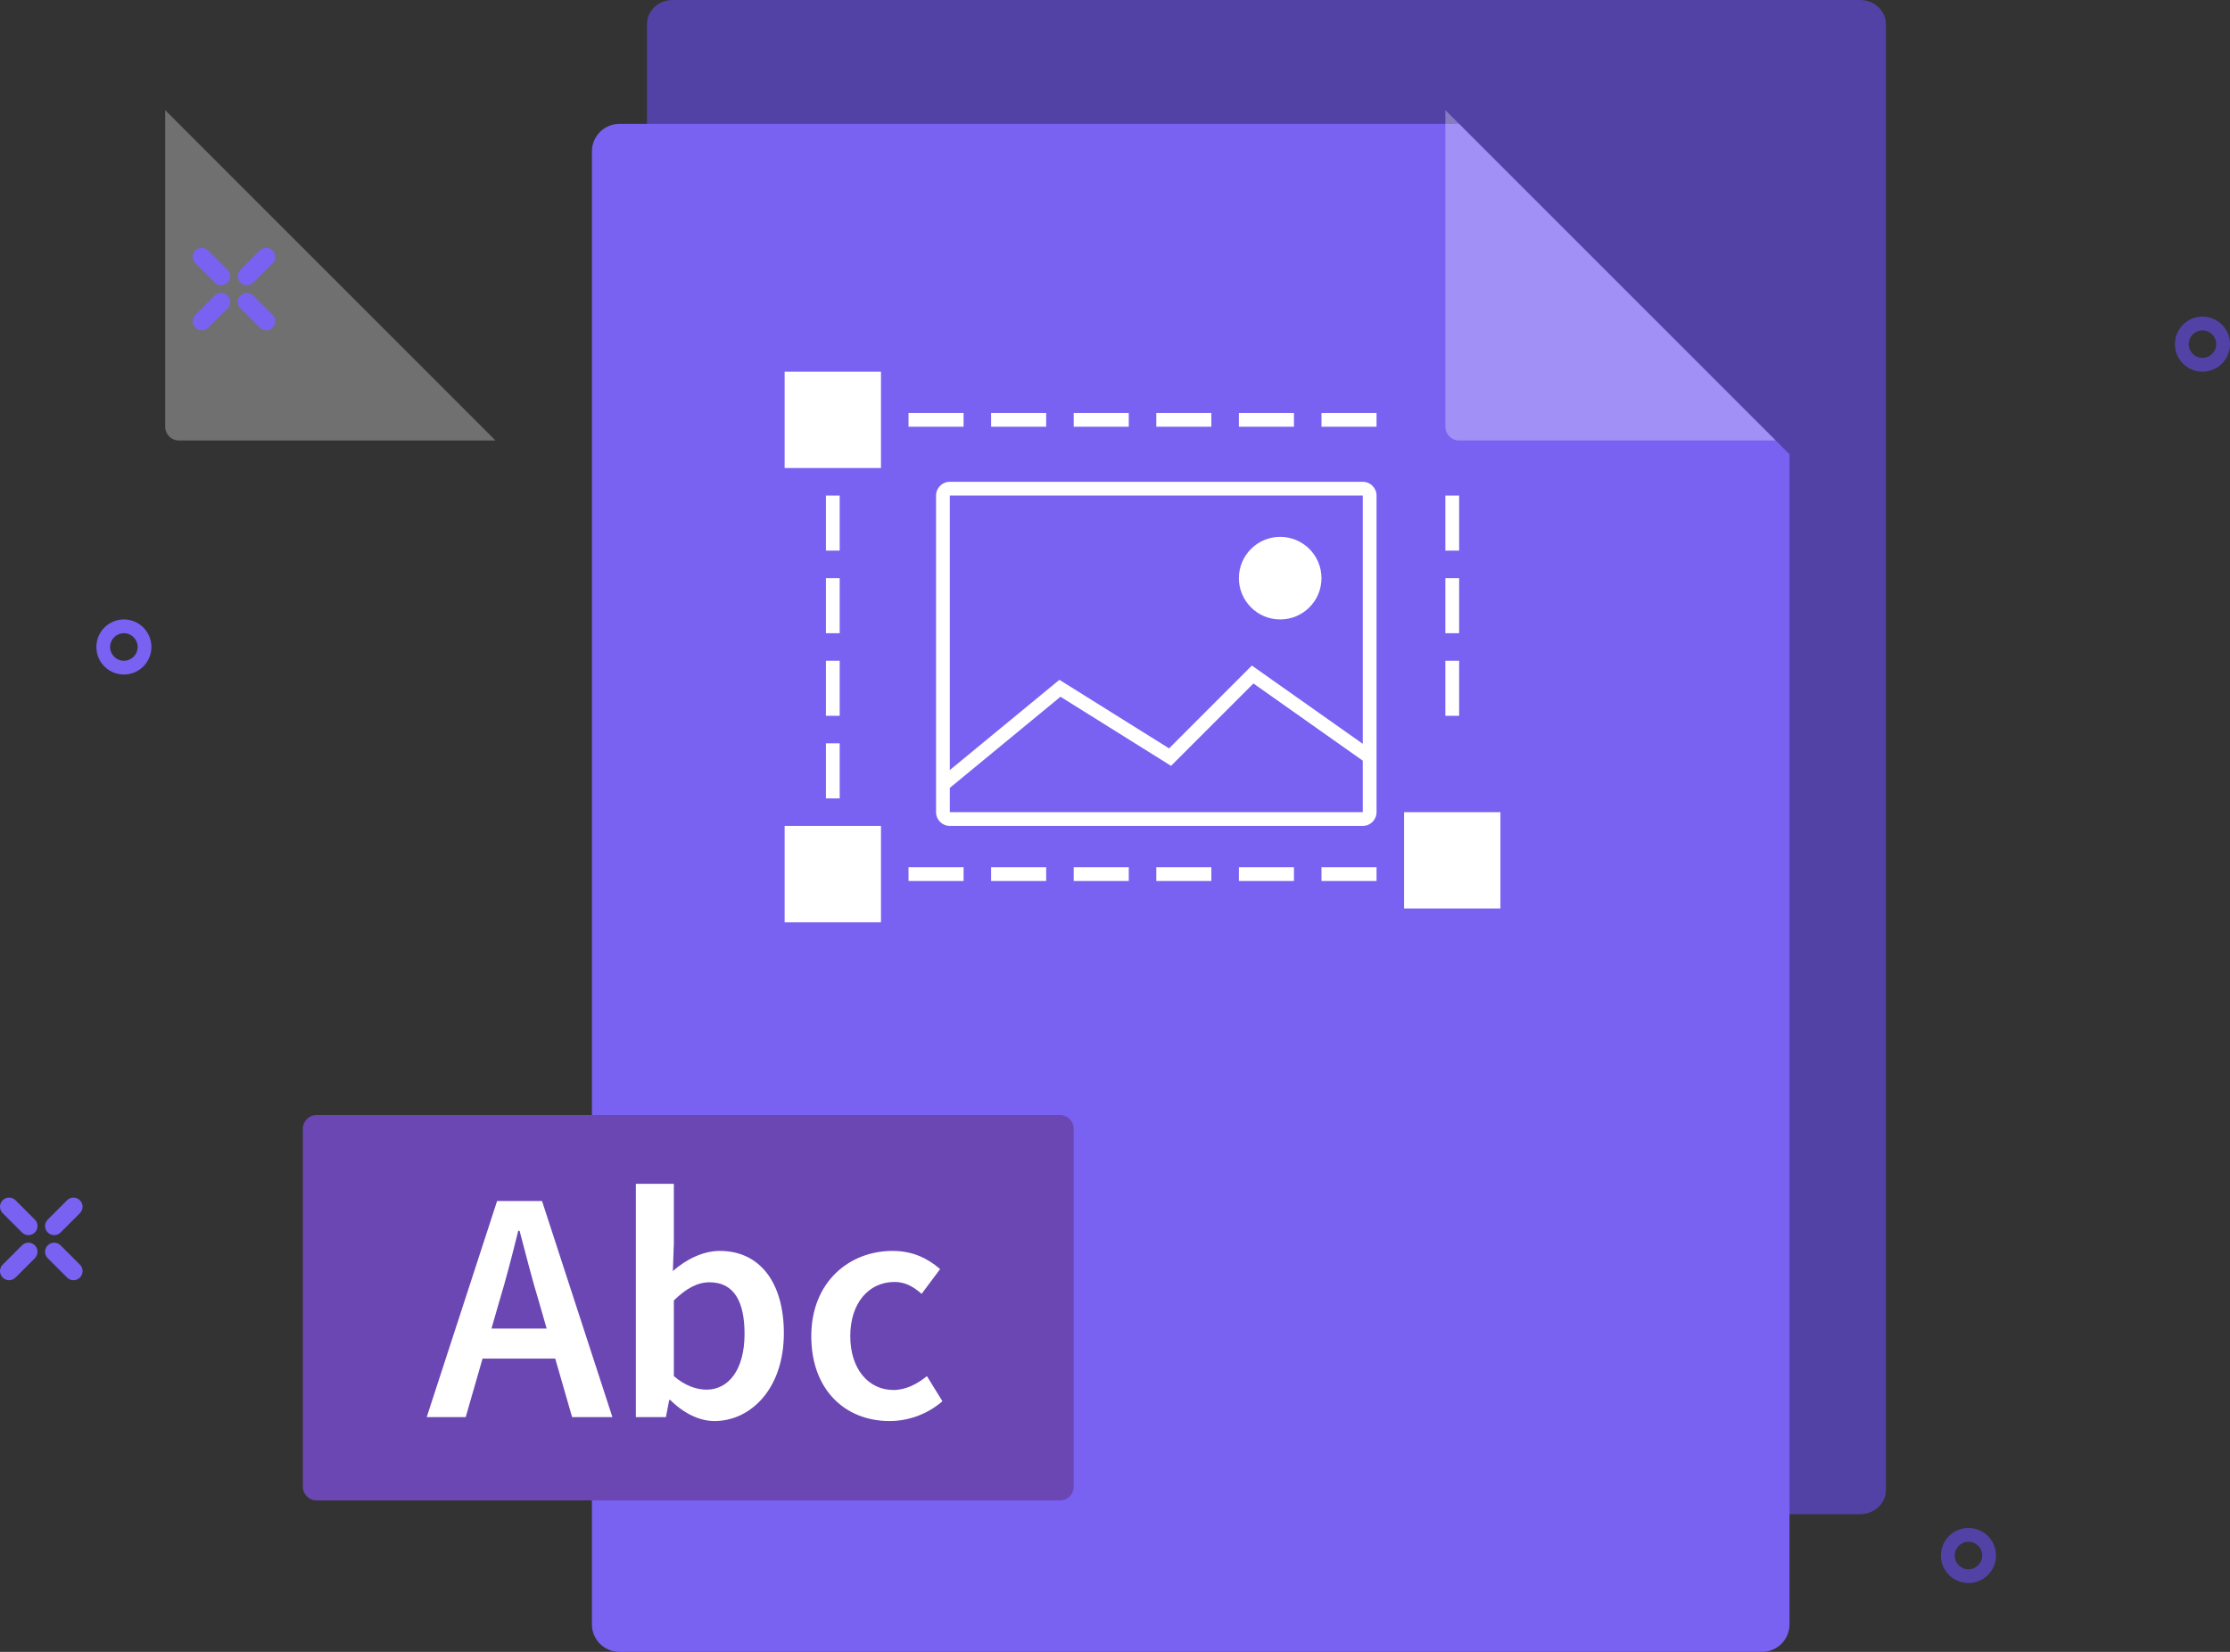 <svg xmlns="http://www.w3.org/2000/svg" width="162" height="120" viewBox="0 0 162 120">
  <rect x="0" y="0" width="162" height="120" fill="#333333" stroke="none"/>
  <g fill="none" fill-rule="evenodd">
    <g transform="translate(12)">
      <path fill="#FFF" d="M8.29999999e-05,8 L24,32 L1,32 C0.448,32 8.29999999e-05,31.552 8.29999999e-05,31 L8.29999999e-05,8 Z" opacity=".3"/>
      <path fill="#5342A6" d="M36.875,0 L123.125,0 C124.161,0 125,0.782 125,1.746 L125,108.254 C125,109.218 124.161,110 123.125,110 L36.875,110 C35.839,110 35,109.218 35,108.254 L35,1.746 C35,0.782 35.839,0 36.875,0 Z"/>
      <path fill="#7961F2" d="M33,9 L94,9 L118,33 L118,118 C118,119.105 117.105,120 116,120 L33,120 C31.895,120 31,119.105 31,118 L31,11 C31,9.895 31.895,9 33,9 Z"/>
      <path fill="#6B47B3" d="M11,81 L65,81 C65.552,81 66,81.448 66,82 L66,108 C66,108.552 65.552,109 65,109 L11,109 C10.448,109 10,108.552 10,108 L10,82 C10,81.448 10.448,81 11,81 Z"/>
      <path fill="#FFF" d="M93,8 L117,32 L94,32 C93.448,32 93,31.552 93,31 L93,8 Z" opacity=".3"/>
      <path fill="#FFF" fill-rule="nonzero" d="M24.256 94.592L23.704 96.512 27.712 96.512 27.16 94.592C26.656 92.936 26.2 91.136 25.744 89.408L25.648 89.408C25.216 91.16 24.76 92.936 24.256 94.592zM19 102.944L24.112 87.248 27.376 87.248 32.488 102.944 29.56 102.944 28.336 98.696 23.056 98.696 21.832 102.944 19 102.944zM39.904 103.232C38.824 103.232 37.672 102.68 36.688 101.696L36.616 101.696 36.376 102.944 34.192 102.944 34.192 86 36.952 86 36.952 90.368 36.88 92.336C37.864 91.472 39.088 90.872 40.288 90.872 43.24 90.872 44.944 93.224 44.944 96.848 44.944 100.904 42.52 103.232 39.904 103.232zM39.328 100.952C40.888 100.952 42.088 99.56 42.088 96.896 42.088 94.544 41.32 93.152 39.544 93.152 38.68 93.152 37.864 93.584 36.952 94.472L36.952 99.968C37.792 100.688 38.632 100.952 39.328 100.952zM52.624 103.232C49.408 103.232 46.936 100.976 46.936 97.064 46.936 93.128 49.696 90.872 52.84 90.872 54.352 90.872 55.432 91.448 56.296 92.192L54.952 93.992C54.328 93.44 53.728 93.128 52.984 93.128 51.088 93.128 49.768 94.688 49.768 97.064 49.768 99.416 51.064 100.976 52.912 100.976 53.824 100.976 54.664 100.52 55.336 99.968L56.464 101.792C55.36 102.752 53.968 103.232 52.624 103.232zM57 55.941L64.96 49.385 72.928 54.365 78.944 48.349 87 54.035 87 36 57 36 57 55.941zM57 57.236L57 59 87 59 87 55.259 79.056 49.651 73.072 55.635 65.04 50.615 57 57.236zM57 35L87 35C87.552 35 88 35.448 88 36L88 59C88 59.552 87.552 60 87 60L57 60C56.448 60 56 59.552 56 59L56 36C56 35.448 56.448 35 57 35zM81 45C79.343 45 78 43.657 78 42 78 40.343 79.343 39 81 39 82.657 39 84 40.343 84 42 84 43.657 82.657 45 81 45z"/>
      <g fill="#FFF" transform="translate(45 27)">
        <rect width="7" height="7"/>
        <rect width="4" height="1" x="1.5" y="10.5" transform="rotate(90 3.5 11)"/>
        <rect width="4" height="1" x="46.5" y="10.5" transform="rotate(90 48.5 11)"/>
        <rect width="4" height="1" x="1.5" y="16.5" transform="rotate(90 3.5 17)"/>
        <rect width="4" height="1" x="46.5" y="16.5" transform="rotate(90 48.5 17)"/>
        <rect width="4" height="1" x="1.5" y="22.5" transform="rotate(90 3.5 23)"/>
        <rect width="4" height="1" x="46.5" y="22.5" transform="rotate(90 48.5 23)"/>
        <rect width="4" height="1" x="1.5" y="28.5" transform="rotate(90 3.5 29)"/>
        <rect width="4" height="1" x="15" y="3"/>
        <rect width="4" height="1" x="15" y="36"/>
        <rect width="4" height="1" x="27" y="3"/>
        <rect width="4" height="1" x="27" y="36"/>
        <rect width="4" height="1" x="9" y="3"/>
        <rect width="4" height="1" x="9" y="36"/>
        <rect width="4" height="1" x="21" y="3"/>
        <rect width="4" height="1" x="21" y="36"/>
        <rect width="4" height="1" x="33" y="3"/>
        <rect width="4" height="1" x="33" y="36"/>
        <rect width="4" height="1" x="39" y="3"/>
        <rect width="4" height="1" x="39" y="36"/>
        <rect width="7" height="7" y="33"/>
        <rect width="7" height="7" x="45" y="32"/>
      </g>
    </g>
    <path fill="#5342A6" fill-rule="nonzero" d="M143,114 C143.552,114 144,113.552 144,113 C144,112.448 143.552,112 143,112 C142.448,112 142,112.448 142,113 C142,113.552 142.448,114 143,114 Z M143,115 C141.895,115 141,114.105 141,113 C141,111.895 141.895,111 143,111 C144.105,111 145,111.895 145,113 C145,114.105 144.105,115 143,115 Z M160,26 C160.552,26 161,25.552 161,25 C161,24.448 160.552,24 160,24 C159.448,24 159,24.448 159,25 C159,25.552 159.448,26 160,26 Z M160,27 C158.895,27 158,26.105 158,25 C158,23.895 158.895,23 160,23 C161.105,23 162,23.895 162,25 C162,26.105 161.105,27 160,27 Z"/>
    <path fill="#7961F2" fill-rule="nonzero" d="M9 48C9.552 48 10 47.552 10 47 10 46.448 9.552 46 9 46 8.448 46 8 46.448 8 47 8 47.552 8.448 48 9 48zM9 49C7.895 49 7 48.105 7 47 7 45.895 7.895 45 9 45 10.105 45 11 45.895 11 47 11 48.105 10.105 49 9 49zM19.806 18.194C20.065 18.452 20.065 18.871 19.806 19.129L18.403 20.532C18.145 20.791 17.726 20.791 17.468 20.532 17.209 20.274 17.209 19.855 17.468 19.597L18.871 18.194C19.129 17.935 19.548 17.935 19.806 18.194zM16.532 21.468C16.791 21.726 16.791 22.145 16.532 22.403L15.129 23.806C14.871 24.065 14.452 24.065 14.194 23.806 13.935 23.548 13.935 23.129 14.194 22.871L15.597 21.468C15.855 21.209 16.274 21.209 16.532 21.468zM19.806 23.806C19.548 24.065 19.129 24.065 18.871 23.806L17.468 22.403C17.209 22.145 17.209 21.726 17.468 21.468 17.726 21.209 18.145 21.209 18.403 21.468L19.806 22.871C20.065 23.129 20.065 23.548 19.806 23.806zM16.532 20.532C16.274 20.791 15.855 20.791 15.597 20.532L14.194 19.129C13.935 18.871 13.935 18.452 14.194 18.194 14.452 17.935 14.871 17.935 15.129 18.194L16.532 19.597C16.791 19.855 16.791 20.274 16.532 20.532zM5.806 87.194C6.065 87.452 6.065 87.871 5.806 88.129L4.403 89.532C4.145 89.791 3.726 89.791 3.468 89.532 3.209 89.274 3.209 88.855 3.468 88.597L4.871 87.194C5.129 86.935 5.548 86.935 5.806 87.194zM2.532 90.468C2.791 90.726 2.791 91.145 2.532 91.403L1.129 92.806C.871 93.065.452 93.065.194 92.806-.065 92.548-.065 92.129.194 91.871L1.597 90.468C1.855 90.209 2.274 90.209 2.532 90.468zM5.806 92.806C5.548 93.065 5.129 93.065 4.871 92.806L3.468 91.403C3.209 91.145 3.209 90.726 3.468 90.468 3.726 90.209 4.145 90.209 4.403 90.468L5.806 91.871C6.065 92.129 6.065 92.548 5.806 92.806zM2.532 89.532C2.274 89.791 1.855 89.791 1.597 89.532L.194 88.129C-.065 87.871-.065 87.452.194 87.194.452 86.935.871 86.935 1.129 87.194L2.532 88.597C2.791 88.855 2.791 89.274 2.532 89.532z"/>
  </g>
</svg>
